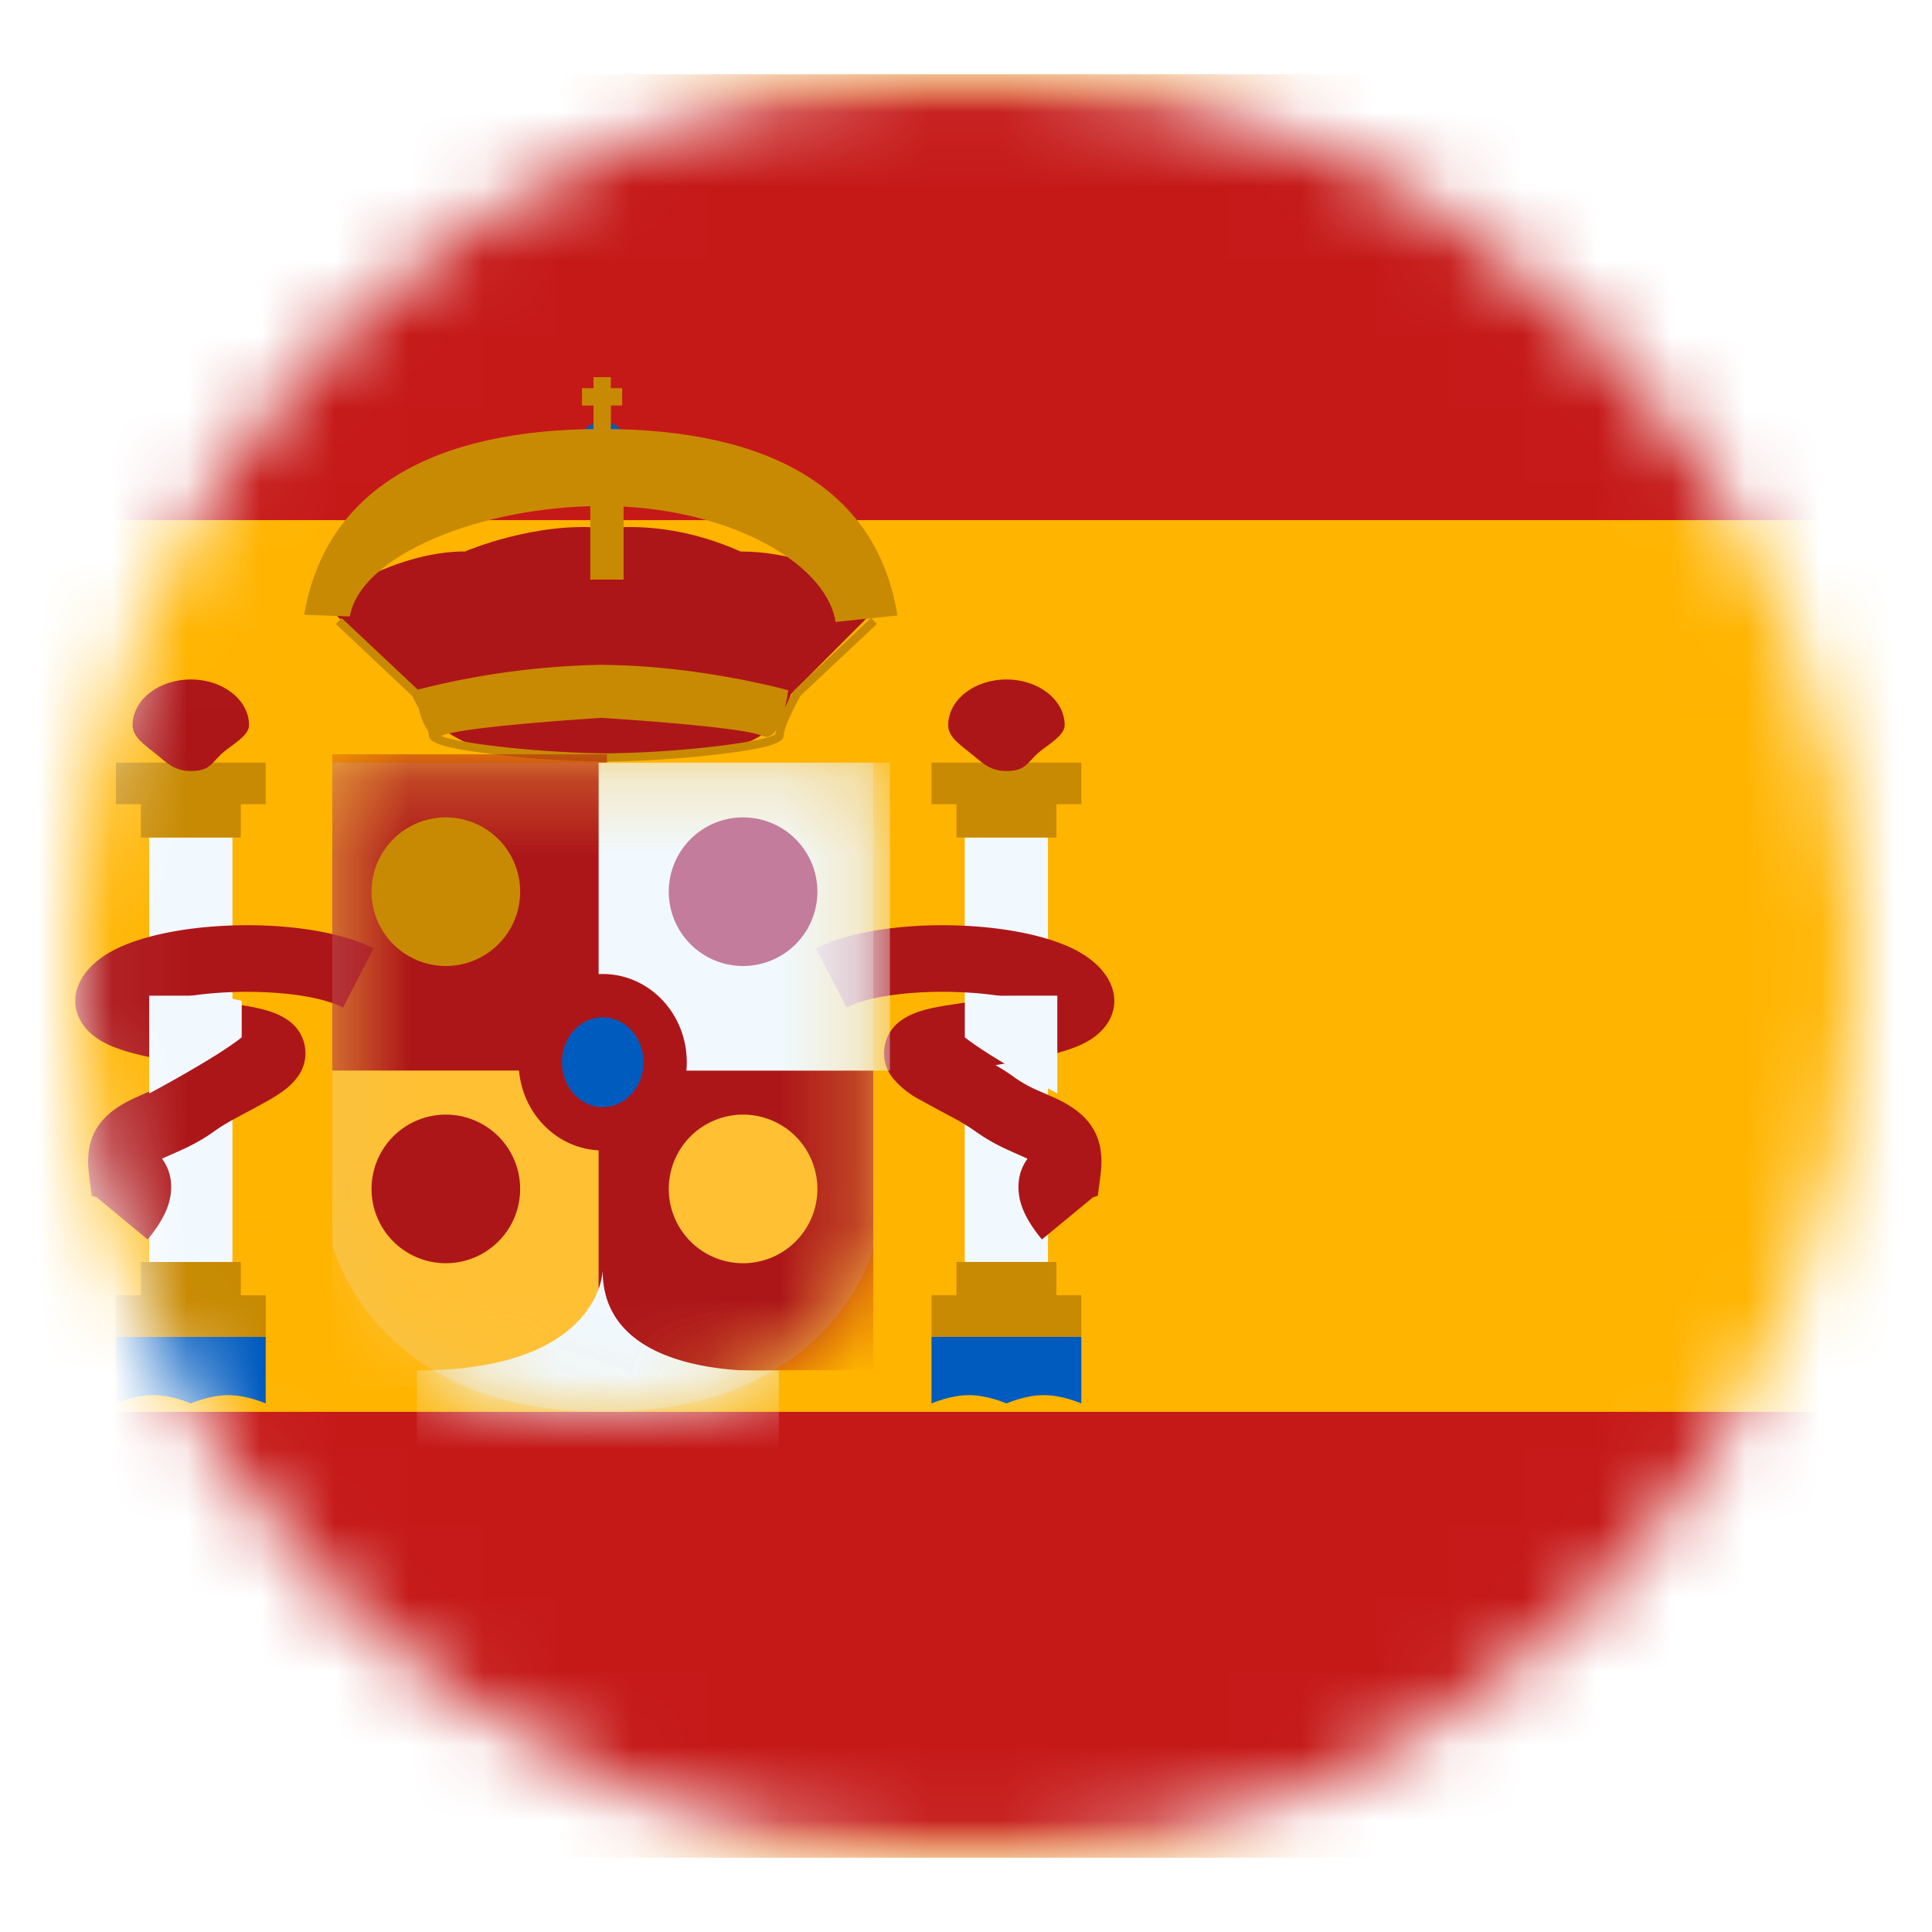 <svg xmlns="http://www.w3.org/2000/svg" fill="none" viewBox="0 0 26 26"><g filter="url(#a)"><mask id="b" x="0" y="0" maskUnits="userSpaceOnUse" style="mask-type:alpha"><circle cx="12" cy="12" r="12" fill="#d9d9d9"/></mask><g mask="url(#b)"><path fill="#ffb400" fill-rule="evenodd" d="M-4 0v24h32V0z" clip-rule="evenodd"/><mask id="c" x="-4" y="0" maskUnits="userSpaceOnUse" style="mask-type:luminance"><path fill="#fff" fill-rule="evenodd" d="M-4 0v24h32V0z" clip-rule="evenodd"/></mask><g mask="url(#c)"><path fill="#c51918" fill-rule="evenodd" d="M-4 0v6h32V0zm0 18v6h32v-6z" clip-rule="evenodd"/><path fill="#f1f9ff" d="M1.008 10.271h1.12v5.824h-1.12z"/><path fill="#c88a02" d="M2.575 9.823H2.24v.448H.896v-.448H.56v-.56h2.015z"/><path fill="#c88a02" fill-rule="evenodd" d="M2.24 16.431h.336v.56H.56v-.56h.336v-.448H2.24z" clip-rule="evenodd"/><path fill="#ad1619" fill-rule="evenodd" d="M1.568 9.376c.244 0 .269-.092.412-.23.112-.106.372-.238.372-.386 0-.34-.35-.616-.784-.616-.433 0-.784.275-.784.616 0 .165.18.276.315.387.142.116.247.229.47.229" clip-rule="evenodd"/><path fill="#005bbf" fill-rule="evenodd" d="M.56 16.991h2.016v.896s-.252-.112-.504-.112-.504.112-.504.112-.252-.112-.504-.112-.504.112-.504.112z" clip-rule="evenodd"/><path fill="#f1f9ff" d="M11.983 10.271h1.12v5.824h-1.12z"/><path fill="#c88a02" d="M13.552 9.823h-.336v.448h-1.344v-.448h-.336v-.56h2.016z"/><path fill="#c88a02" fill-rule="evenodd" d="M13.216 16.431h.336v.56h-2.016v-.56h.336v-.448h1.344z" clip-rule="evenodd"/><path fill="#ad1619" fill-rule="evenodd" d="M12.544 9.376c.243 0 .268-.092.412-.23.112-.106.372-.238.372-.386 0-.34-.351-.616-.784-.616s-.784.275-.784.616c0 .165.179.276.314.387.143.116.248.229.47.229" clip-rule="evenodd"/><path fill="#005bbf" fill-rule="evenodd" d="M11.536 16.991h2.016v.896s-.252-.112-.504-.112-.504.112-.504.112-.252-.112-.504-.112-.504.112-.504.112z" clip-rule="evenodd"/><path fill="#ad1619" d="M.388 11.872c.75-.517 2.758-.563 3.64-.108l-.412.796c-.432-.224-1.415-.265-2.103-.15l.353.058.394.06c.275.043.462.097.601.192a.536.536 0 0 1 .123.799c-.085.108-.197.189-.366.287l-.191.105-.193.103c-.161.086-.267.15-.346.207-.124.09-.252.163-.396.232-.078.037-.299.134-.299.134l-.012.006a.63.63 0 0 1 .122.383c0 .236-.114.459-.316.704L.3 15.112l-.066-.02-.036-.286c-.067-.53.158-.822.624-1.034.012-.006.223-.098.283-.127.099-.047.18-.094.255-.149s.156-.106.252-.162c-.577-.093-.888-.16-1.128-.264-.572-.246-.646-.819-.096-1.198m9.593-.108c.882-.455 2.89-.409 3.64.108.55.379.476.952-.097 1.198-.239.103-.55.171-1.127.264q.142.082.251.162c.076.055.157.102.255.15.06.028.272.12.284.125.465.212.691.505.624 1.035l-.037.287-.065.02-.687.567c-.202-.245-.316-.468-.316-.704 0-.15.045-.278.122-.383l-.013-.006s-.22-.097-.298-.134a2.5 2.5 0 0 1-.396-.232 3 3 0 0 0-.347-.207l-.192-.103-.191-.105a1.2 1.2 0 0 1-.367-.287.536.536 0 0 1 .124-.8c.138-.094.326-.148.601-.19l.394-.061q.196-.03.353-.059c-.688-.114-1.67-.073-2.103.15z"/><path fill="#f1f9ff" d="m1.923 12.4.33.068v.492c-.351.281-1.245.755-1.245.755v-1.316zm10.391 0-.33.068v.492c.352.281 1.245.755 1.245.755v-1.316z"/><path fill="#ad1619" d="M5.262 6.42s.938-.405 1.869-.314l-.001.003q.93-.09 1.836.313.945 0 1.81.62v.164L9.646 8.34c-.225.626-.628.66-.942.764-.104.034-1.578.075-1.578.075l-.002-.004c-2.203.253-2.536-.815-2.542-.835l-1.13-1.135v-.164c.006-.004.867-.62 1.81-.62m1.845-.031q.009-.067.012-.138z"/><path fill="#c88a02" d="m10.8 7.398-1.028.966c-.15.276-.225.459-.225.534 0 .116-.3.184-.887.254-.459.055-1 .09-1.444.096v.003l-.057-.002-.055.002v-.003a14 14 0 0 1-1.445-.096c-.586-.07-.886-.138-.887-.254q-.001-.023-.011-.06a.9.9 0 0 1-.125-.303l-.09-.17-1.026-.967.077-.082 1.025.965a10.7 10.7 0 0 1 2.432-.333v-.002l.045.001h.045v.001c1.3.015 2.45.338 2.463.342 0 0-.013.109-.044.235q.049-.099.116-.222l.01-.014 1.034-.973zM7.099 8.66c-.292.019-1.908.127-2.154.241l-.011.003q.054.022.146.043c.144.033.349.066.592.095.474.057 1.039.093 1.487.096a14 14 0 0 0 1.488-.096c.243-.03.448-.062.592-.095q.111-.024.167-.049l.03-.015q.002-.026.011-.06c-.05.075-.114.116-.195.078-.245-.114-1.862-.222-2.153-.24"/><path fill="#005bbf" fill-rule="evenodd" d="M7.112 5.347a.336.336 0 1 0 0-.672.336.336 0 0 0 0 .672" clip-rule="evenodd"/><path fill="#c88a02" d="M7.22 4.224h.153v.233h-.152v.467h.152v.233h-.541v-.233h.155v-.467h-.155v-.233h.155v-.148h.234zm-.276 1.12h.448V6.8h-.448z"/><path fill="#c88a02" d="m3.708 7.296-.615-.023c.29-1.678 1.72-2.5 4.004-2.5 2.287 0 3.712.826 3.98 2.51l-.832.087c-.13-.82-1.503-1.56-3.136-1.56-1.636 0-3.258.66-3.401 1.486"/><path fill="#e1e5e8" fill-rule="evenodd" d="M3.472 9.264h7.28v6.54S10.21 18 7.112 18s-3.64-2.253-3.64-2.253z" clip-rule="evenodd" opacity=".3"/><mask id="d" x="3" y="9" maskUnits="userSpaceOnUse" style="mask-type:luminance"><path fill="#fff" fill-rule="evenodd" d="M3.472 9.264h7.28v6.54S10.21 18 7.112 18s-3.64-2.253-3.64-2.253z" clip-rule="evenodd"/></mask><g mask="url(#d)"><path fill="#ffc034" d="M3.472 13.296h3.696v4.368H3.472z"/><path fill="#ad1619" d="M3.472 9.151h3.696v4.256H3.472z"/><path fill="#ad1619" d="M7.056 13.184h3.696v4.256H7.056z"/><path fill="#f1f9ff" d="M7.056 9.264h3.92v4.144h-3.92z"/><path fill="#f1f9ff" fill-rule="evenodd" d="M9.482 17.442S7.11 17.63 7.11 16.1c0 0-.023 1.343-2.5 1.343v1.208h4.872z" clip-rule="evenodd"/><path fill="#005bbf" fill-rule="evenodd" stroke="#ad1619" stroke-width=".583" d="M7.111 14.191c.464 0 .84-.4.84-.896 0-.494-.376-.896-.84-.896s-.84.402-.84.896c0 .495.377.896.84.896Z" clip-rule="evenodd"/></g><path fill="#c88a02" fill-rule="evenodd" d="M5 12a1 1 0 1 0 0-2 1 1 0 0 0 0 2" clip-rule="evenodd"/><path fill="#c37c9c" fill-rule="evenodd" d="M9 12a1 1 0 1 0 0-2 1 1 0 0 0 0 2" clip-rule="evenodd"/><path fill="#ffc034" fill-rule="evenodd" d="M9 16a1 1 0 1 0 0-2 1 1 0 0 0 0 2" clip-rule="evenodd"/><path fill="#ad1619" d="M5 16a1 1 0 1 0 0-2 1 1 0 0 0 0 2"/></g></g></g><defs><filter id="a" x="0" y="0" color-interpolation-filters="sRGB" filterUnits="userSpaceOnUse"><feFlood flood-opacity="0" result="BackgroundImageFix"/><feColorMatrix in="SourceAlpha" result="hardAlpha" values="0 0 0 0 0 0 0 0 0 0 0 0 0 0 0 0 0 0 127 0"/><feOffset dx="1" dy="1"/><feGaussianBlur stdDeviation=".5"/><feComposite in2="hardAlpha" operator="out"/><feColorMatrix values="0 0 0 0 0 0 0 0 0 0 0 0 0 0 0 0 0 0 0.4 0"/><feBlend in2="BackgroundImageFix" result="effect1_dropShadow_1_546"/><feBlend in="SourceGraphic" in2="effect1_dropShadow_1_546" result="shape"/></filter></defs></svg>